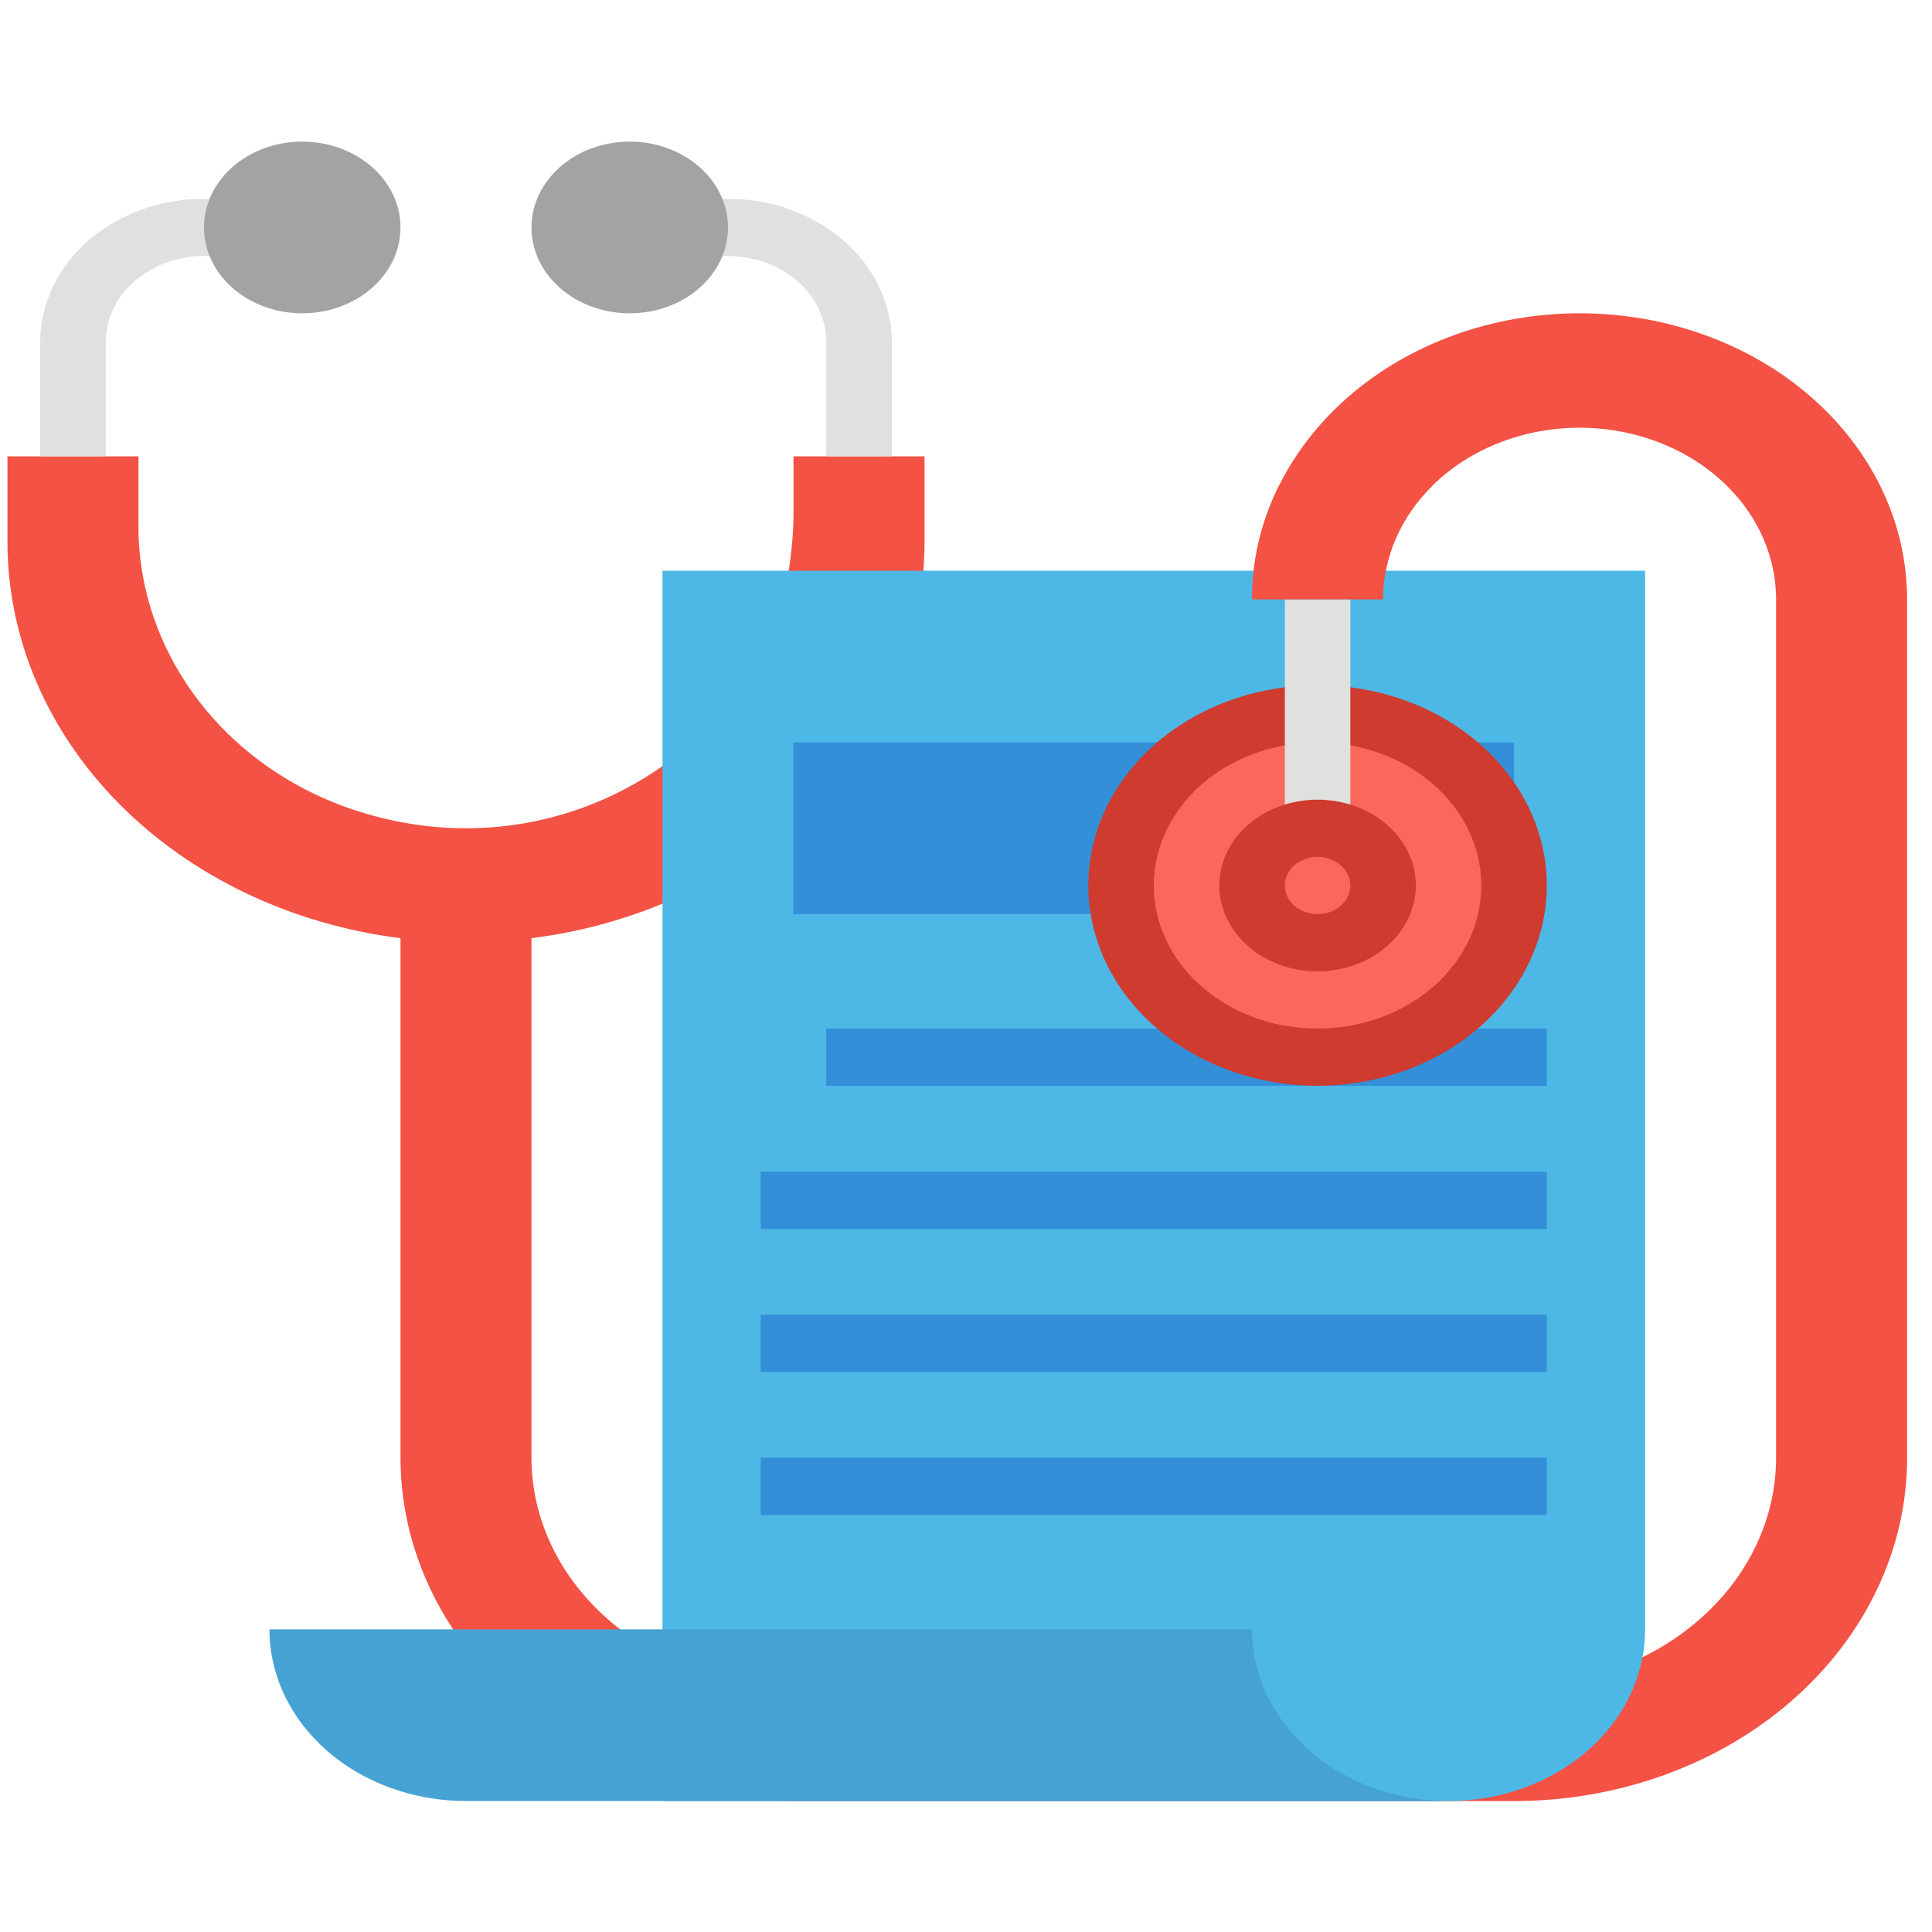 <svg width="22" height="22" viewBox="0 0 43 38" fill="none" xmlns="http://www.w3.org/2000/svg">
<path d="M42.446 10.841V29.944C42.446 30.948 42.22 31.941 41.78 32.868C41.34 33.795 40.696 34.638 39.884 35.347C39.072 36.057 38.107 36.62 37.046 37.004C35.985 37.388 34.847 37.586 33.698 37.586H17.661C16.512 37.586 15.375 37.388 14.314 37.004C13.252 36.62 12.288 36.057 11.476 35.347C10.663 34.638 10.019 33.795 9.579 32.868C9.14 31.941 8.914 30.948 8.914 29.944V18.381C6.486 18.075 4.266 17.016 2.66 15.398C1.053 13.779 0.168 11.709 0.166 9.567V7.657H3.082V9.226C3.082 12.058 5.048 14.685 8.115 15.601C11.904 16.733 15.556 14.855 17.031 11.935C17.682 10.646 17.661 8.93 17.661 8.93V7.657H20.577V9.567C20.575 11.709 19.69 13.779 18.083 15.398C16.477 17.016 14.257 18.075 11.829 18.381V29.944C11.829 30.613 11.98 31.276 12.273 31.894C12.566 32.512 12.996 33.073 13.537 33.546C14.079 34.02 14.722 34.395 15.429 34.651C16.137 34.907 16.895 35.038 17.661 35.038H33.698C34.464 35.038 35.223 34.907 35.93 34.651C36.638 34.395 37.281 34.02 37.822 33.546C38.364 33.073 38.793 32.512 39.086 31.894C39.379 31.276 39.53 30.613 39.53 29.944V10.841C39.53 10.085 39.274 9.346 38.793 8.718C38.312 8.09 37.629 7.6 36.83 7.311C36.031 7.021 35.151 6.946 34.303 7.093C33.455 7.241 32.675 7.605 32.064 8.139C32.006 8.189 31.951 8.241 31.897 8.293C31.178 8.993 30.781 9.9 30.782 10.841H27.867C27.867 9.152 28.635 7.532 30.002 6.338C31.369 5.144 33.223 4.473 35.156 4.473C37.09 4.473 38.944 5.144 40.311 6.338C41.678 7.532 42.446 9.152 42.446 10.841Z" fill="#F35244"/>
<path d="M4.539 1.925C3.573 1.926 2.647 2.262 1.963 2.858C1.28 3.455 0.896 4.265 0.895 5.109V7.656H2.352V5.109C2.353 4.602 2.584 4.117 2.994 3.759C3.404 3.4 3.96 3.199 4.539 3.198H5.997V1.925H4.539Z" fill="#E0E0DE"/>
<path d="M16.204 1.925H14.746V3.198H16.204C16.784 3.199 17.34 3.4 17.75 3.759C18.16 4.117 18.39 4.602 18.391 5.109V7.656H19.849V5.109C19.848 4.265 19.463 3.455 18.78 2.858C18.097 2.262 17.17 1.926 16.204 1.925Z" fill="#E0E0DE"/>
<path d="M6.727 4.473C7.935 4.473 8.914 3.618 8.914 2.563C8.914 1.508 7.935 0.652 6.727 0.652C5.519 0.652 4.54 1.508 4.54 2.563C4.54 3.618 5.519 4.473 6.727 4.473Z" fill="#A3A3A1"/>
<path d="M14.016 4.473C15.224 4.473 16.203 3.618 16.203 2.563C16.203 1.508 15.224 0.652 14.016 0.652C12.808 0.652 11.829 1.508 11.829 2.563C11.829 3.618 12.808 4.473 14.016 4.473Z" fill="#A3A3A1"/>
<path d="M32.24 37.585H14.745V10.203H36.614V33.764C36.614 34.778 36.154 35.749 35.333 36.466C34.513 37.182 33.401 37.585 32.24 37.585Z" fill="#4DB7E5"/>
<path d="M16.932 23.578H34.427V24.852H16.932V23.578Z" fill="#348FD9"/>
<path d="M16.932 26.761H34.427V28.034H16.932V26.761Z" fill="#348FD9"/>
<path d="M16.932 29.944H34.427V31.218H16.932V29.944Z" fill="#348FD9"/>
<path d="M18.389 20.394H34.426V21.667H18.389V20.394Z" fill="#348FD9"/>
<path d="M17.66 14.025H33.697V17.846H17.66V14.025Z" fill="#348FD9"/>
<path d="M27.866 33.765H5.997C5.997 34.266 6.11 34.763 6.33 35.227C6.55 35.69 6.872 36.111 7.278 36.466C7.684 36.821 8.166 37.102 8.697 37.294C9.228 37.486 9.796 37.585 10.371 37.585H32.24C31.665 37.585 31.097 37.486 30.566 37.294C30.035 37.102 29.553 36.821 29.147 36.466C28.741 36.111 28.419 35.69 28.199 35.227C27.979 34.763 27.866 34.266 27.866 33.765Z" fill="#47A2D4"/>
<path d="M29.324 21.029C31.74 21.029 33.698 19.319 33.698 17.208C33.698 15.098 31.74 13.388 29.324 13.388C26.908 13.388 24.95 15.098 24.95 17.208C24.95 19.319 26.908 21.029 29.324 21.029Z" fill="#FB685B"/>
<path d="M29.324 21.666C28.315 21.666 27.329 21.405 26.489 20.915C25.65 20.425 24.996 19.729 24.61 18.914C24.224 18.1 24.123 17.203 24.32 16.339C24.517 15.474 25.003 14.68 25.716 14.057C26.43 13.433 27.339 13.009 28.329 12.837C29.319 12.665 30.345 12.753 31.277 13.09C32.21 13.428 33.007 13.999 33.567 14.732C34.128 15.465 34.427 16.327 34.427 17.209C34.426 18.39 33.888 19.523 32.931 20.359C31.974 21.195 30.677 21.665 29.324 21.666ZM29.324 14.025C28.604 14.025 27.899 14.211 27.299 14.561C26.7 14.911 26.233 15.408 25.957 15.99C25.681 16.572 25.609 17.212 25.75 17.83C25.89 18.447 26.237 19.015 26.747 19.46C27.257 19.905 27.906 20.208 28.613 20.331C29.32 20.454 30.053 20.391 30.719 20.15C31.385 19.909 31.954 19.501 32.355 18.977C32.755 18.454 32.969 17.838 32.969 17.209C32.968 16.364 32.584 15.555 31.901 14.958C31.217 14.361 30.291 14.025 29.324 14.025Z" fill="#CF3B2E"/>
<path d="M28.596 10.841H30.054V15.935H28.596V10.841Z" fill="#E0E0DE"/>
<path d="M29.325 19.119C28.892 19.119 28.469 19.006 28.11 18.797C27.75 18.587 27.47 18.288 27.304 17.939C27.139 17.59 27.095 17.206 27.18 16.835C27.264 16.465 27.472 16.125 27.778 15.857C28.084 15.59 28.474 15.408 28.898 15.335C29.322 15.261 29.762 15.299 30.162 15.443C30.561 15.588 30.903 15.833 31.143 16.147C31.383 16.461 31.512 16.83 31.512 17.208C31.511 17.715 31.28 18.2 30.87 18.558C30.46 18.917 29.904 19.118 29.325 19.119ZM29.325 16.571C29.18 16.571 29.04 16.609 28.92 16.679C28.8 16.749 28.706 16.848 28.651 16.965C28.596 17.081 28.581 17.209 28.61 17.332C28.638 17.456 28.707 17.569 28.809 17.659C28.911 17.748 29.041 17.808 29.182 17.833C29.324 17.857 29.47 17.845 29.604 17.797C29.737 17.748 29.851 17.667 29.931 17.562C30.011 17.457 30.054 17.334 30.054 17.208C30.053 17.039 29.977 16.878 29.84 16.758C29.703 16.639 29.518 16.572 29.325 16.571Z" fill="#CF3B2E"/>
<path d="M31.896 8.293C31.177 8.992 30.78 9.9 30.782 10.84H27.866C27.865 9.963 28.072 9.096 28.474 8.293H31.896Z" fill="#F35244"/>
</svg>
